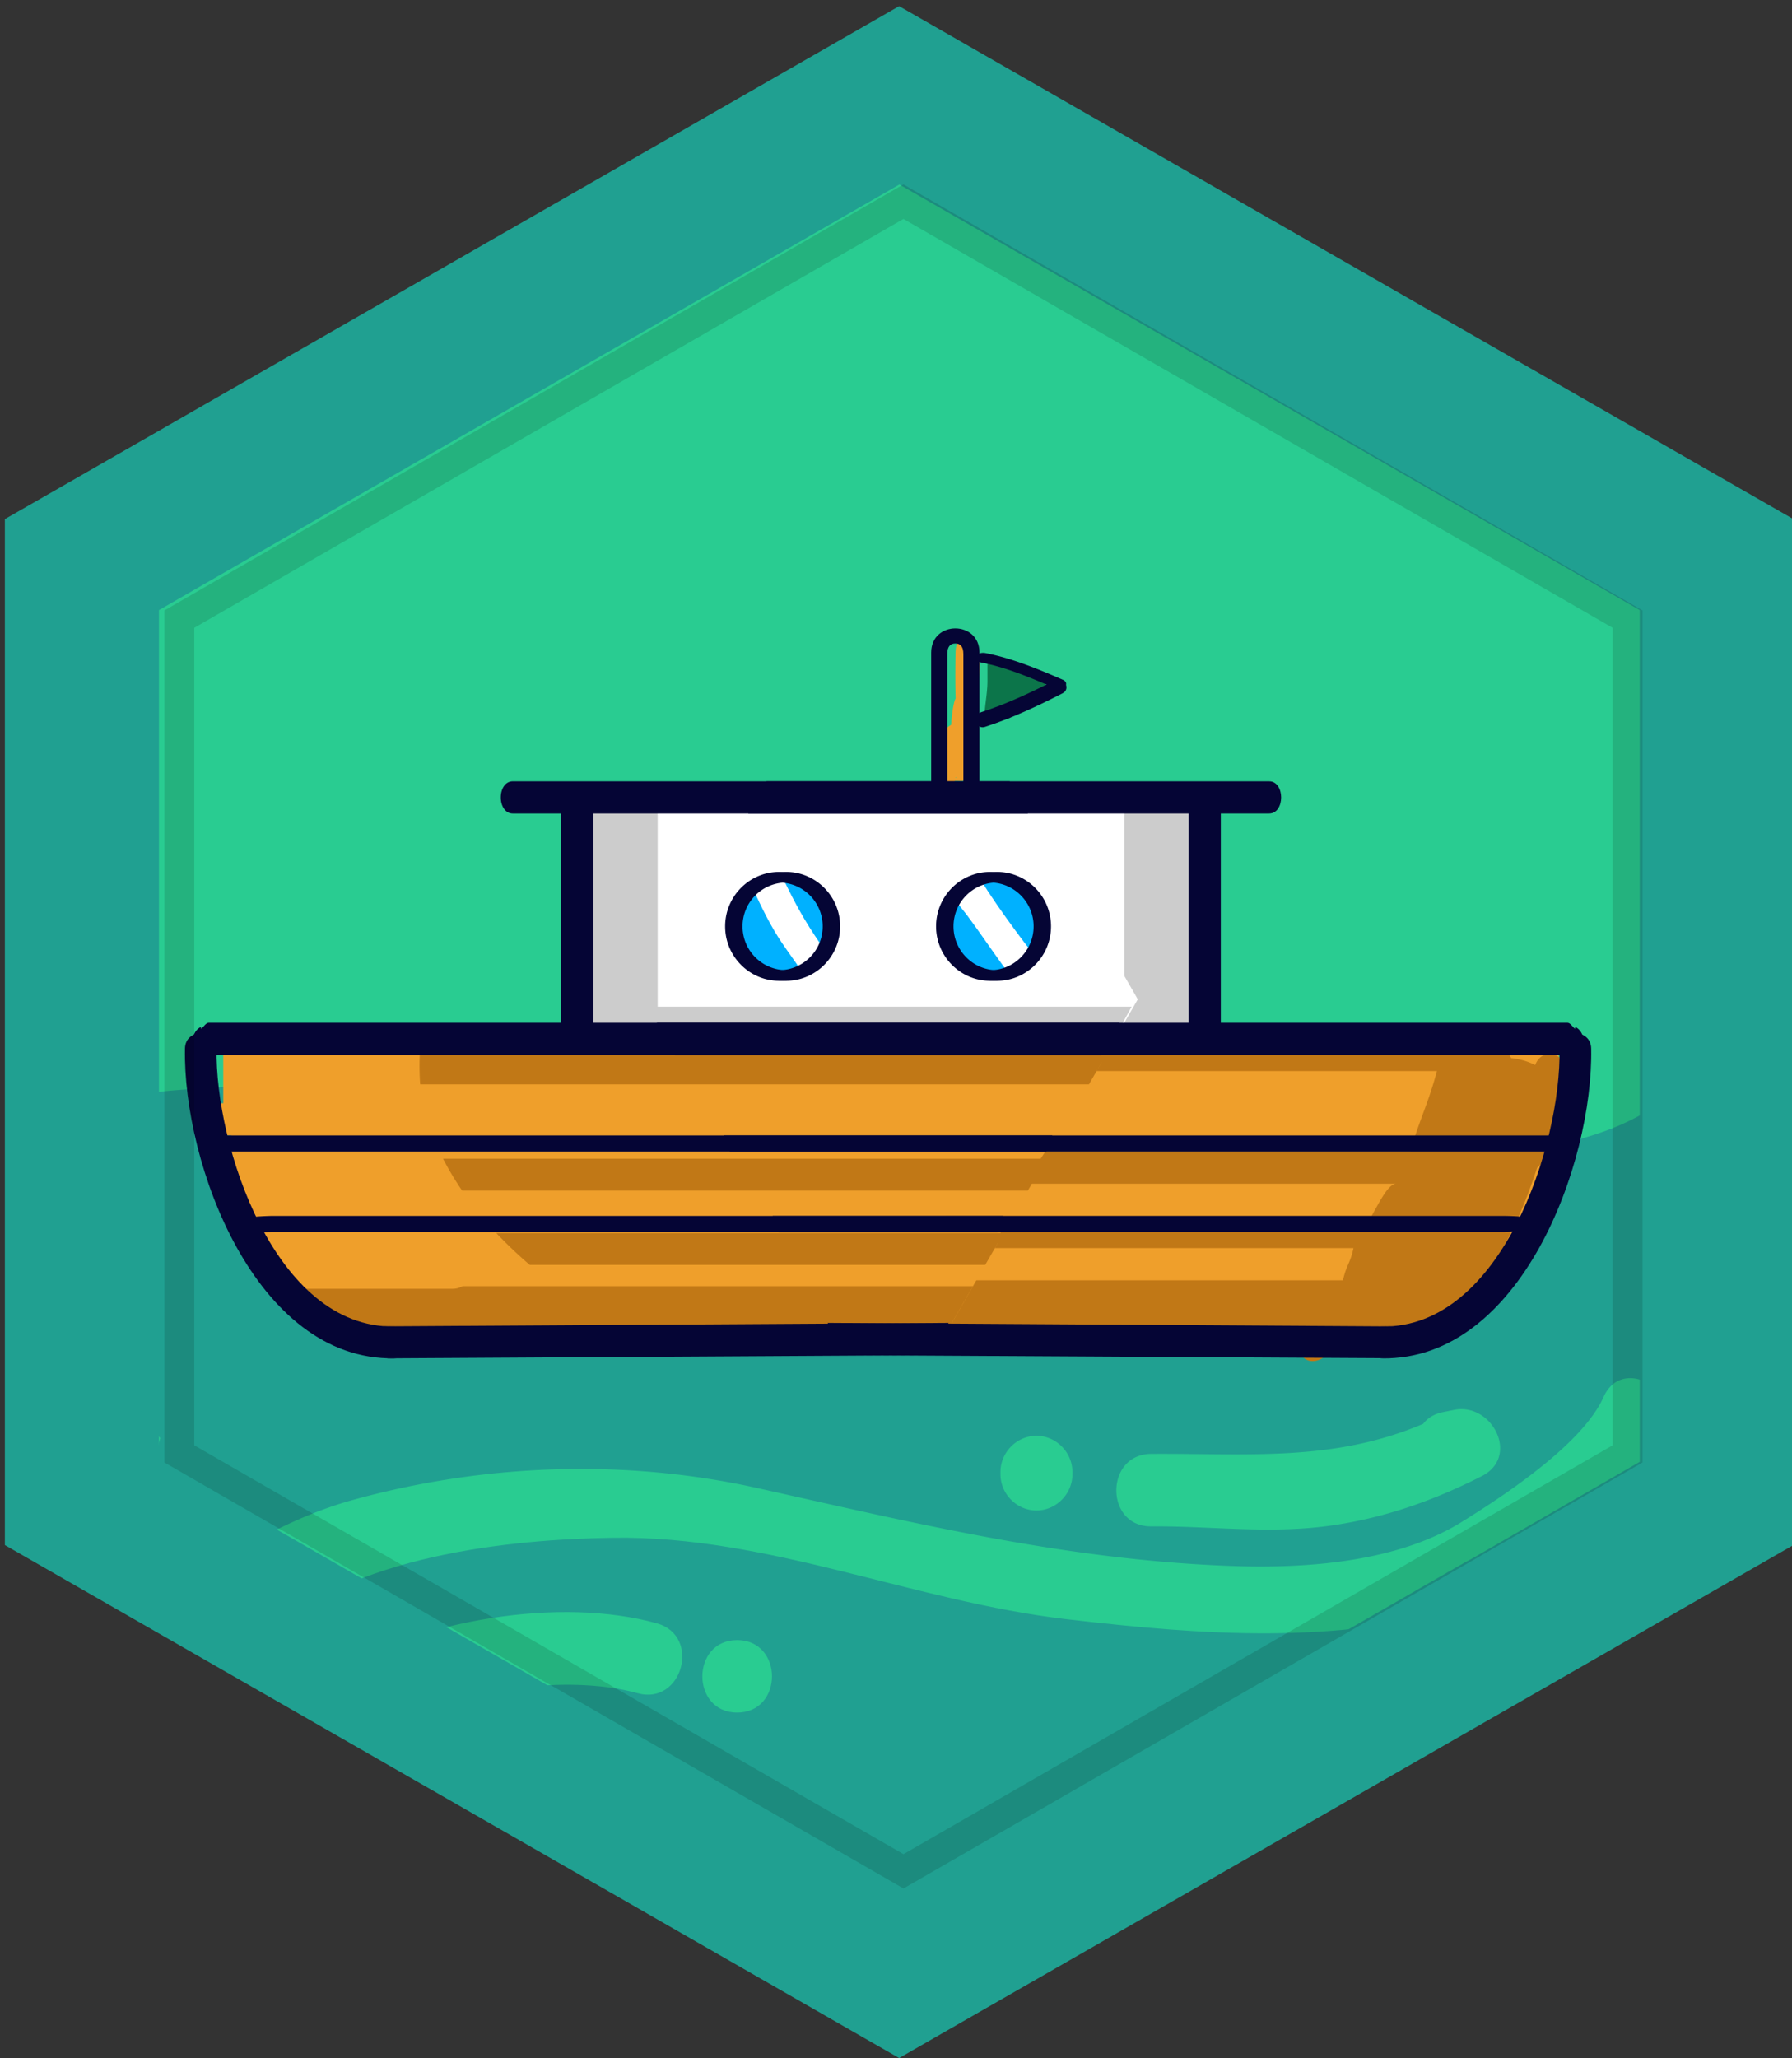 <svg height="127.875" viewBox="8.125 -8.542 111.375 127.875" width="111.375" xmlns="http://www.w3.org/2000/svg"><rect x="8.125" y="-8.542" width="111.375" height="127.875" fill="#333333" stroke="none"/><path d="m119.587 87.45-55.58 31.87-55.58-31.87v-63.74l55.58-31.87 55.58 31.87z" fill="#20a091"/><path d="m64.022 2.921 46.016 26.441v52.915l-10.397 5.996-.22.12-.109.06-.112.059-1.084.618-1.905 1.095-.099.059-1.004.578-4.011 2.302-2.005 1.153-2.006 1.157-.863.498-.14.08-4.01 2.301-3.01 1.732-.361.21-1.644.944-1.371.787-1.175.679-2.467 1.414-2.007 1.154-.952.548-.05.031-1.004.567-.449.259-.553.319-3.008 1.732-.372-.208-3.558-2.052-2.719-1.565-.14-.079-2.256-1.295-.009-.009-.462-.259-.231-.129-3.16-1.814v-.009l-5.142-2.957-1.746-.997-.26-.149-1.003-.578-24.959-14.352v-52.915z" fill="#29cc91"/><path d="m114.125 74.308v-15.999c-1.273.846-2.613 1.601-3.858 2.319-5.001 2.881-11.62 2.425-17.168 3.532-12.635 2.521-26.032-.831-38.524-2.976-11.736-2.017-23.817-2.96-35.716-1.978-2.797.23-5.392 1.003-7.608 2.278v11.392a35.65 35.65 0 0 0 2.91 1.868c-.018.303.061.625.286.947a281.313 281.313 0 0 0 3.635 5.11 5.14 5.14 0 0 0 -.136.697 1.8 1.8 0 0 0 -.993.337l-.026-.01-.002.006c-.132-.058-.262-.122-.397-.177-1.761-.713-3.036 2.344-1.293 3.086a37.338 37.338 0 0 1 3.429 1.688c1.045.612 2.047 1.294 3.039 1.996l.103.146c2.621-1.822 5.621-3.188 8.12-3.887 8.164-2.285 17-2.618 25.295-.77 9.885 2.203 19.134 4.448 29.346 4.832 4.612.174 10.305-.197 14.38-2.716 2.664-1.649 7.542-4.862 8.84-7.777.849-1.902 3.071-1.246 3.821.248.093-.402.176-.808.238-1.226.113-.757.106-1.48.011-2.162a27.605 27.605 0 0 0 2.268-.804zm-39.347 8.743c0 1.229-1.02 2.249-2.237 2.249s-2.236-1.021-2.236-2.249v-.141c0-1.227 1.019-2.251 2.236-2.251s2.237 1.024 2.237 2.251zm25.444.114c-3.113 1.583-6.327 2.696-9.803 3.129-3.646.447-7.107-.031-10.749-.007-2.884.02-2.884-4.483 0-4.502 6.068-.038 11.311.507 16.908-1.867.261-.347.66-.613 1.226-.727.232-.048.465-.094.698-.14 2.362-.475 4.103 2.904 1.72 4.114z" fill="#20a091"/><path d="m99.474 91.251c-8.331 2.415-16.529 1.796-25.063.804-9.511-1.109-18.515-5.194-28.174-5.059-6.342.09-16.376 1.072-21.708 6.194.84.511 1.679 1.027 2.518 1.546.446.276.903.524 1.354.786 5.924-3.501 14.599-4.863 20.545-3.212 2.778.77 1.596 5.115-1.19 4.343-3.903-1.084-9.806-.44-14.472 1.461 5.504 2.669 11.199 4.831 16.583 7.842.938.524 1.659 1.161 2.198 1.863 10.447-.317 9.315 2.847 19.769 2.598 2.997-2.333 17.531-8.038 20.613-10.278 1.559-1.133 3.188-2.226 4.92-3.051 2.642-3.559 5.637-6.582 10.031-7.377 1.302-2.074 2.749-4.056 3.955-6.167-3.122 3.503-8.221 6.645-11.879 7.707zm-45.534 6.605c-2.884 0-2.884-4.503 0-4.503 2.886.001 2.886 4.503 0 4.503z" fill="#20a091"/><path d="m105 60h-.201c.006 1 0 2-.021 2h-.633c.006 1 0 3-.021 3h-.531c.008 1 .008 2-.013 2h-.58v1.23c0 .264-.123 1.492-.326 1.701-1.191 1.313-3.027 2.127-4.561 2.971-2.57 1.406-4.896 1.313-7.721 1.598-2.414.245-4.916 1.057-7.354.885-2.759-.191-5.586-1.021-8.353-.885a85.35 85.35 0 0 1 -6.496.086c-2.739-.072-5.49.212-8.205.146l-.423-.728-3.036-5.278-.328-1.103c1.149.134 2.341.377 3.534-.623h-3.586l-2.654-4.086-.138.027-.623-.947-.518-.838-.445-.738-1.691-2.928-.36-1.043c1.717-.052 3.198-.447 4.673-.447h50.611z" fill="#ef9f2b"/><path d="m51.774 45.073c-.02-.026.013-.052.026-.079-.007.027-.013.053-.026.079zm28.867-4.395c0 .013.024.046.065.092-.021 0-.041.006-.065.006z" fill="#fffefd"/><path d="m81.891 52.182c.008-.139.008-.356.014-.614a2.817 2.817 0 0 0 0-.595c.008-.099-.032-.198-.032-.297.086-.317.119-.858.21-1.479 0 .039-.13.085-.13.138v-.35c.655-.877.655-1.861 0-2.541v-.409c0 .045.039.092.063.139-.024-.152.008-.285-.078-.377.047-.594-.014-1.215-.039-1.815.117-.719.105-2.93-.104-3.102-.164-.138-.472-.158-1.087-.112 0 .006.007.014.02.027-.584.078-1.305.263-2.024.468-2.603-.073-5.252.416-7.847.35-2.127-.061-4.252-.012-6.375.04 0-.588-.004-1.06-.02-1.06-.6-.007-1.191-.042-1.789.031-.227.029-.448.07-.668.114-.889-.251-1.777-.428-2.728-.457-.724-.021-1.723-.18-2.462.083a46.304 46.304 0 0 0 -1.426-.019l-.099.171-.655 1.105-1.947 3.343h-.007l-1.192 2.122-.089.177-.17.314-.007.012-.852 1.488-.052.093-1.03 1.79-1.35 2.343-.138.244 1.141 1.98.21.362c1.036.298 2.32.324 3.067.39 3.277.297 7.394.502 10.612-.145 3.213-.646 6.343-.839 9.452.271 1.58.566 3.677-.119 5.295-.219 1.39-.086 3.211.125 4.426-.606.13-.08.148-3.162-.008-3.3a1.12 1.12 0 0 0 -.105-.098z" fill="#fff"/><path d="m68.928 34.478c.069-.908.152-2.725-.045-2.832a1.22 1.22 0 0 0 -.275-.099c-.004-.035-.006-.072-.012-.107-.078-.451-.31-.423-.697-.289-.365.128-.383.633-.387.95-.017.917-.018 1.837.004 2.754-.16.279-.268 1.345-.268 1.616 0 .039-.248.129-.248.238v.447c0 .03-.012.056-.012.087-.008.787.012 1.951.012 2.759v.057c0-.012.256-.022.258-.035.02.068.162.138.189.2-.043-.099.029-.258.059-.438.01-.022.053-.043.063-.064.004.129-.551.212-.543.212.178-.004-.026.009-.026.043v-.016c0 .007.791.002.898.016 0 0 .287-.053.289-.124.109-.013.36-.027.471-.041.016-.002-.344-.09-.336-.229.021.01-.322.019-.322.023v-1.295c0-.183.458-.323.458-.355 0-.179.312-.902.284-1.336.016-.684.217-1.634.186-2.142z" fill="#ef9f2b"/><path d="m70.896 36.063c.127-.121.274-.221.444-.287.042-.023.081-.044.122-.068.104-.061.203-.125.309-.183.23-.125.449-.257.668-.4.211-.138.451-.189.689-.179-.005-.362-.02-.798-.033-1.209a1.346 1.346 0 0 1 -.532-.352 3.661 3.661 0 0 0 -.326-.201c-.026-.014-.053-.025-.079-.038l-.034-.012a1.714 1.714 0 0 0 -.232-.05 1.005 1.005 0 0 1 -.65-.402 3.88 3.88 0 0 1 -.768.251c-.004-.212.028-.374.004-.38-.338-.082-.981-.004-.981-.041v1.272c0 .854-.235 1.853-.144 2.027.082.155.144.22.144.253v.366c.532-.139.976-.229 1.399-.367z" fill="#0c754a"/><path d="m70.115 46.14c-1.391.031-2.985.964-3.1 2.373-.043.121-.086.241-.106.365-.239 1.435.894 2.621 2.209 2.952 1.649.414 2.866-.783 3.247-2.309.416-1.672-.374-3.423-2.25-3.381zm-10.838 2.138c-.111-.753-.616-1.319-1.194-1.756-.767-.58-1.787-.406-2.59-.049-.728.322-1.373.73-1.557 1.508a2.642 2.642 0 0 0 -.355 1.858c.291 1.623 2.526 2.154 3.871 1.914 1.548-.277 2.02-2.157 1.825-3.475z" fill="#00b1ff"/><path d="m60.081 45.117c-.37-1.042-1.864-.782-1.954.103-1.301 2.19-2.908 4.364-4.482 6.35-.783.986.6 2.397 1.391 1.399 1.18-1.489 2.219-3.087 3.349-4.614.478-.647 2.024-2.312 1.696-3.238zm10.206-.03c-.617 1.36-1.289 2.731-2.086 3.993-.733 1.161-1.544 2.178-2.068 3.462-.482 1.18 1.42 1.689 1.895.526.509-1.241 1.416-2.269 2.127-3.392.707-1.122 1.283-2.383 1.83-3.59.523-1.152-1.172-2.159-1.698-.999z" fill="#fff"/><path d="m105.43 58.182a13.36 13.36 0 0 1 -.146.877.92.92 0 0 1 -.021.275c-.053.252-.111.495-.178.732-.033 1.301-.684 2.777-1.152 3.631a.854.854 0 0 1 -.275.316c-.465 1.393-.949 2.719-1.592 3.926-1.148 2.529-2.643 4.832-5.198 6.271a1.003 1.003 0 0 1 -1.187-.146c-1.103.601-2.309.817-3.586.356-.17-.06-.309-.118-.418-.231-.35.396-.709 1.045-1.084 1.428-.758.759-1.853.383-1.65-.617h-29.003l-.38-1.012-1.514-2.988h33.544c.23-1 .439-1 .656-2h-34.96l-.761-.797-.328-.84-.052-.363h37.229c.56-1 1.056-2 1.534-2h-40.277l-1.14-2h42.282c.582-2 1.127-3 1.658-5h-46.594l-.761-.906-.36-.845-.02-.249h48.496c.479 0 1.555-.092 1.763.527.093.02.166.346.235.386l.238-.134c.377-.377 1.01-.322 1.387.054.1.101.174.243.22.362a4.358 4.358 0 0 1 1.506.43c.445-1.207 2.059-.68 1.889.557z" fill="#c17816"/><path d="m82.718 52.01c-.04.732-.11 1.398-.269 2.079a.941.941 0 0 1 -.041.323c-.07.225-.15.442-.223.66-.183.555-.615.752-1.028.693-.235.21-.558.315-.892.21-.033-.013-.065-.039-.1-.052a.999.999 0 0 1 -.721.066c-.008-.006-.014-.153-.021-.16-.153.217-.402.171-.75.171h-29.35l-.171-.205-.21-.418-.76-1.377h29.818v-13c0-1 2-1 2 0v.048c0-.04.588.185.721.674.223-.021.258-.027.436-.008.326-.785 1.626-.916 1.771.073.117.799-.044 1.412-.313 1.834-.053.389-.112.786-.133 1.188 0 .245-.017.502-.029.765a.959.959 0 0 1 -.326.7c.374 1.564.266 3.254.169 4.943.261.166.434.43.422.793z" fill="#ccc"/><path d="m22 60h-.158c-.006 1 0 2 .02 2h.636c-.006 1 0 3 .021 3h.53c-.007 1-.007 2 .013 2h.938v1.23c0 .264-.057 1.492.148 1.701 1.192 1.313 2.937 2.127 4.47 2.971 2.569 1.406 4.851 1.313 7.676 1.598 2.412.245 4.893 1.057 7.331.885 2.76-.191 5.577-1.021 8.343-.885a85.14 85.14 0 0 0 6.488.086c2.74-.072 5.489.212 8.203.146l.421-.728 3.033-5.278.328-1.103c-1.145.134-2.337.377-3.53-.623h3.585l2.654-4.086.137.027.624-.947.519-.838.445-.738 1.689-2.928.36-1.043c-1.715-.052-3.197-.447-4.671-.447h-50.253z" fill="#ef9f2b"/><path d="m74.869 45.073c.02-.026-.014-.052-.027-.079.008.027.013.053.027.079zm-28.868-4.395c0 .013-.025.046-.065.092.021 0 .04.006.065.006z" fill="#fffefd"/><path d="m44.645 52.28c-.157.139-.137 3.221-.007 3.3 1.213.732 3.035.521 4.425.607 1.619.099 3.716.785 5.296.217 3.107-1.108 6.239-.917 9.45-.271 3.22.646 7.335.44 10.612.146.748-.066 2.032-.092 3.067-.391l.209-.362 1.142-1.98-.137-.244-1.351-2.343-1.031-1.79-.051-.093-.853-1.488-.008-.012-.169-.314-.086-.174-1.192-2.122h-.008l-1.946-3.343-.654-1.105-.099-.171c-.46 0-.94.004-1.427.019-.739-.263-1.737-.104-2.462-.083-.949.028-1.839.206-2.728.457a10.579 10.579 0 0 0 -.668-.114c-.597-.073-1.189-.038-1.789-.031-.014 0-.02.472-.02 1.06-2.125-.052-4.249-.101-6.376-.04-2.595.066-5.243-.423-7.846-.35-.72-.205-1.442-.39-2.024-.468.013-.014.019-.021.019-.027-.616-.046-.923-.026-1.087.112-.21.171-.224 2.383-.105 3.102-.026.6-.084 1.221-.04 1.815-.085.092-.052.225-.079.377.027-.047.066-.093.066-.139v.409c-.655.68-.655 1.663 0 2.541v.35c0-.053-.131-.099-.131-.138.092.62.125 1.161.21 1.479 0 .099-.039.198-.032.297-.013.191-.027.39 0 .595.006.257.006.475.012.614a1.559 1.559 0 0 0 -.102.096z" fill="#fff"/><path d="m56.526 46.14c1.391.031 2.984.964 3.099 2.373.043.121.086.241.107.365.24 1.435-.894 2.621-2.209 2.952-1.649.414-2.867-.783-3.247-2.309-.416-1.672.374-3.423 2.25-3.381zm10.837 2.138c.111-.753.617-1.319 1.193-1.756.769-.58 1.789-.406 2.592-.049.728.322 1.373.73 1.557 1.508.326.538.477 1.183.355 1.858-.291 1.623-2.525 2.154-3.871 1.914-1.548-.277-2.02-2.157-1.826-3.475z" fill="#00b1ff"/><path d="m66.561 45.117c.371-1.042 1.864-.782 1.955.103 1.299 2.19 2.907 4.364 4.481 6.35.782.986-.599 2.397-1.392 1.399-1.182-1.489-2.219-3.087-3.35-4.614-.478-.647-2.025-2.312-1.694-3.238zm-10.206-.03c.617 1.36 1.289 2.731 2.085 3.993.733 1.161 1.545 2.178 2.069 3.462.483 1.18-1.42 1.689-1.895.526-.508-1.241-1.417-2.269-2.126-3.392-.708-1.122-1.284-2.383-1.832-3.59-.522-1.152 1.173-2.159 1.699-.999z" fill="#fff"/><path d="m36.233 71.529h-9.546c.829 1.053 1.828 1.973 3.087 2.681.405.226.884.146 1.186-.146 1.102.601 2.307.817 3.585.356.171-.06.308-.118.42-.231.347.396.708.879 1.081 1.262.76.759 1.855-.126 1.652-.786h29.002l.382-.66 1.514-2.64h-31.722a1.259 1.259 0 0 1 -.641.164zm-.573-8.084c.353.683.75 1.345 1.184 1.98h35.166l1.143-1.98zm3.306 4.619a27.862 27.862 0 0 0 2.084 1.98h28.306l.761-1.318.325-.568.055-.094zm-4.749-11.216c-.029.664-.026 1.328.023 1.979h41.565l.76-1.32.361-.627.02-.032z" fill="#c17816"/><path d="m43.924 52.01c.04.732.112 1.398.269 2.079a.94.94 0 0 0 .04.323c.072.225.15.442.223.66.183.555.616.752 1.029.693.235.21.557.315.891.21.033-.013.065-.039.099-.052a.997.997 0 0 0 .72.066c.007-.006.013-.153.02-.16.157.217.406.171.753.171h29.351l.17-.205.211-.418.759-1.377h-29.459v-13c0-1-2-1-2 0v.048c0-.04-.768.185-.899.674a2.319 2.319 0 0 0 -.523-.008c-.329-.785-1.672-.916-1.816.073-.119.799.019 1.412.288 1.834.052.389.101.786.122 1.188 0 .245.011.502.024.765a.962.962 0 0 0 .325.7c-.375 1.564-.269 3.254-.17 4.943a.864.864 0 0 0 -.427.793z" fill="#ccc"/><g fill="#050535"><path d="m94.986 75.461c-.15.111-.195.379-.432.379l-33.854-.188-1.141-2.006 34.869.217c1.076-.002 1.241 1.121.558 1.598z"/><path d="m94.021 75.848c8.619.137 13.131-12.093 12.998-19.248-.022-1.274-1.99-1.277-1.967 0 .112 6.025-3.627 17.385-11.031 17.27-1.269-.02-1.267 1.957 0 1.978z"/><path d="m105.546 57h-55.47l-1.134-2h56.604c.185 0 .343.303.474.375.006-.006.006-.127.006-.121.805.409.647 1.746-.48 1.746z"/><path d="m84 56v-14c0-1-2-1-2 0v14c0 1 2 1 2 0 0 0 0 1 0 0z"/><path d="m87 42h-32.369l1.133-2h31.236c1 0 1 2 0 2z"/><path d="m67.749 41.536c-.651 0-1.749-.651-1.749-1.518v-8.018c0-2 3-2 3 0v9h.378c-.221 0-1.146.536-1.629.536zm-.249-10.097c-.303 0-.5.173-.5.66v7.919c0 .487.197.66.5.66.305 0 .5-.173.5-.66v-7.919c0-.487-.195-.66-.5-.66z"/><path d="m69.34 36.619c1.663-.534 3.275-1.296 4.834-2.093.528-.271.064-1.085-.462-.815-1.489.762-3.026 1.486-4.614 1.998-.563.181-.323 1.092.242.91z"/><path d="m69.12 32.621c1.604.313 3.183.995 4.553 1.59.521.226 1.011-.301.496-.525-1.446-.627-3.092-1.321-4.787-1.651-.607-.118-.864.469-.262.586zm.542 19.772c-1.854 0-3.359-1.518-3.359-3.383s1.506-3.382 3.359-3.382c1.852 0 3.357 1.517 3.357 3.382.001 1.865-1.505 3.383-3.357 3.383zm0-6.105a2.716 2.716 0 0 0 -2.705 2.722 2.717 2.717 0 0 0 2.705 2.723c1.488 0 2.703-1.221 2.703-2.723 0-1.501-1.215-2.722-2.703-2.722zm-13.11 6.105c-1.852 0-3.359-1.518-3.359-3.383s1.507-3.382 3.359-3.382c1.853 0 3.359 1.517 3.359 3.382s-1.507 3.383-3.359 3.383zm0-6.105a2.716 2.716 0 0 0 -2.704 2.722c0 1.501 1.213 2.723 2.704 2.723a2.716 2.716 0 0 0 2.704-2.723 2.717 2.717 0 0 0 -2.704-2.722zm45.682 21.681c-.027.006-.594.031-.621.031h-45.088l-.38-1h45.468c.183 0 1.15.021 1.23.094.203.177-.198.849-.609.875zm2.766-4.969h-51.509l-.38-1h51.889c1 0 1 1 0 1zm-73.345 12.461c.15.111.384.387.62.387l33.665-.195 1.144-2.006-34.964.213c-1.076-.003-1.147 1.124-.465 1.601z"/><path d="m32.62 75.848c-8.619.137-13.132-12.093-13-19.248.024-1.274 1.99-1.277 1.966 0-.111 6.025 3.628 17.385 11.033 17.27 1.27-.02 1.268 1.957.001 1.978z"/><path d="m21.095 57h55.469l1.136-2h-56.605c-.184 0-.34.303-.472.375-.007-.006-.007-.127-.007-.121-.805.409-.649 1.746.479 1.746z"/><path d="m43 56v-14c0-1 2-1 2 0v14c0 1-2 1-2 0 0 0 0 1 0 0z"/><path d="m40 42h32.01l-1.133-2h-30.877c-1 0-1 2 0 2zm16.981 10.393c-1.853 0-3.36-1.518-3.36-3.383s1.507-3.382 3.36-3.382c1.852 0 3.359 1.517 3.359 3.382s-1.507 3.383-3.359 3.383zm0-6.105a2.717 2.717 0 0 0 -2.705 2.722 2.717 2.717 0 0 0 2.705 2.723c1.49 0 2.704-1.221 2.704-2.723a2.717 2.717 0 0 0 -2.704-2.722zm13.108 6.105c-1.853 0-3.358-1.518-3.358-3.383s1.508-3.382 3.358-3.382c1.854 0 3.358 1.517 3.358 3.382s-1.506 3.383-3.358 3.383zm0-6.105c-1.489 0-2.702 1.221-2.702 2.722s1.213 2.723 2.702 2.723a2.716 2.716 0 0 0 2.704-2.723 2.716 2.716 0 0 0 -2.704-2.722zm-45.948 21.728c.026.005.86-.016.887-.016h45.088l.38-1h-45.468c-.184 0-1.247.037-1.325.109-.203.178.025.881.438.907zm-2.141-5.016h51.15l.379-1h-51.529c-1 0-1 1 0 1z"/></g><path d="m18.344 29.383v52.935l45.933 26.467 45.934-26.467v-52.936l-45.935-26.467zm90.007 1.078v50.791l-44.074 25.401-44.077-25.401v-50.791l44.076-25.401z" opacity=".13"/></svg>